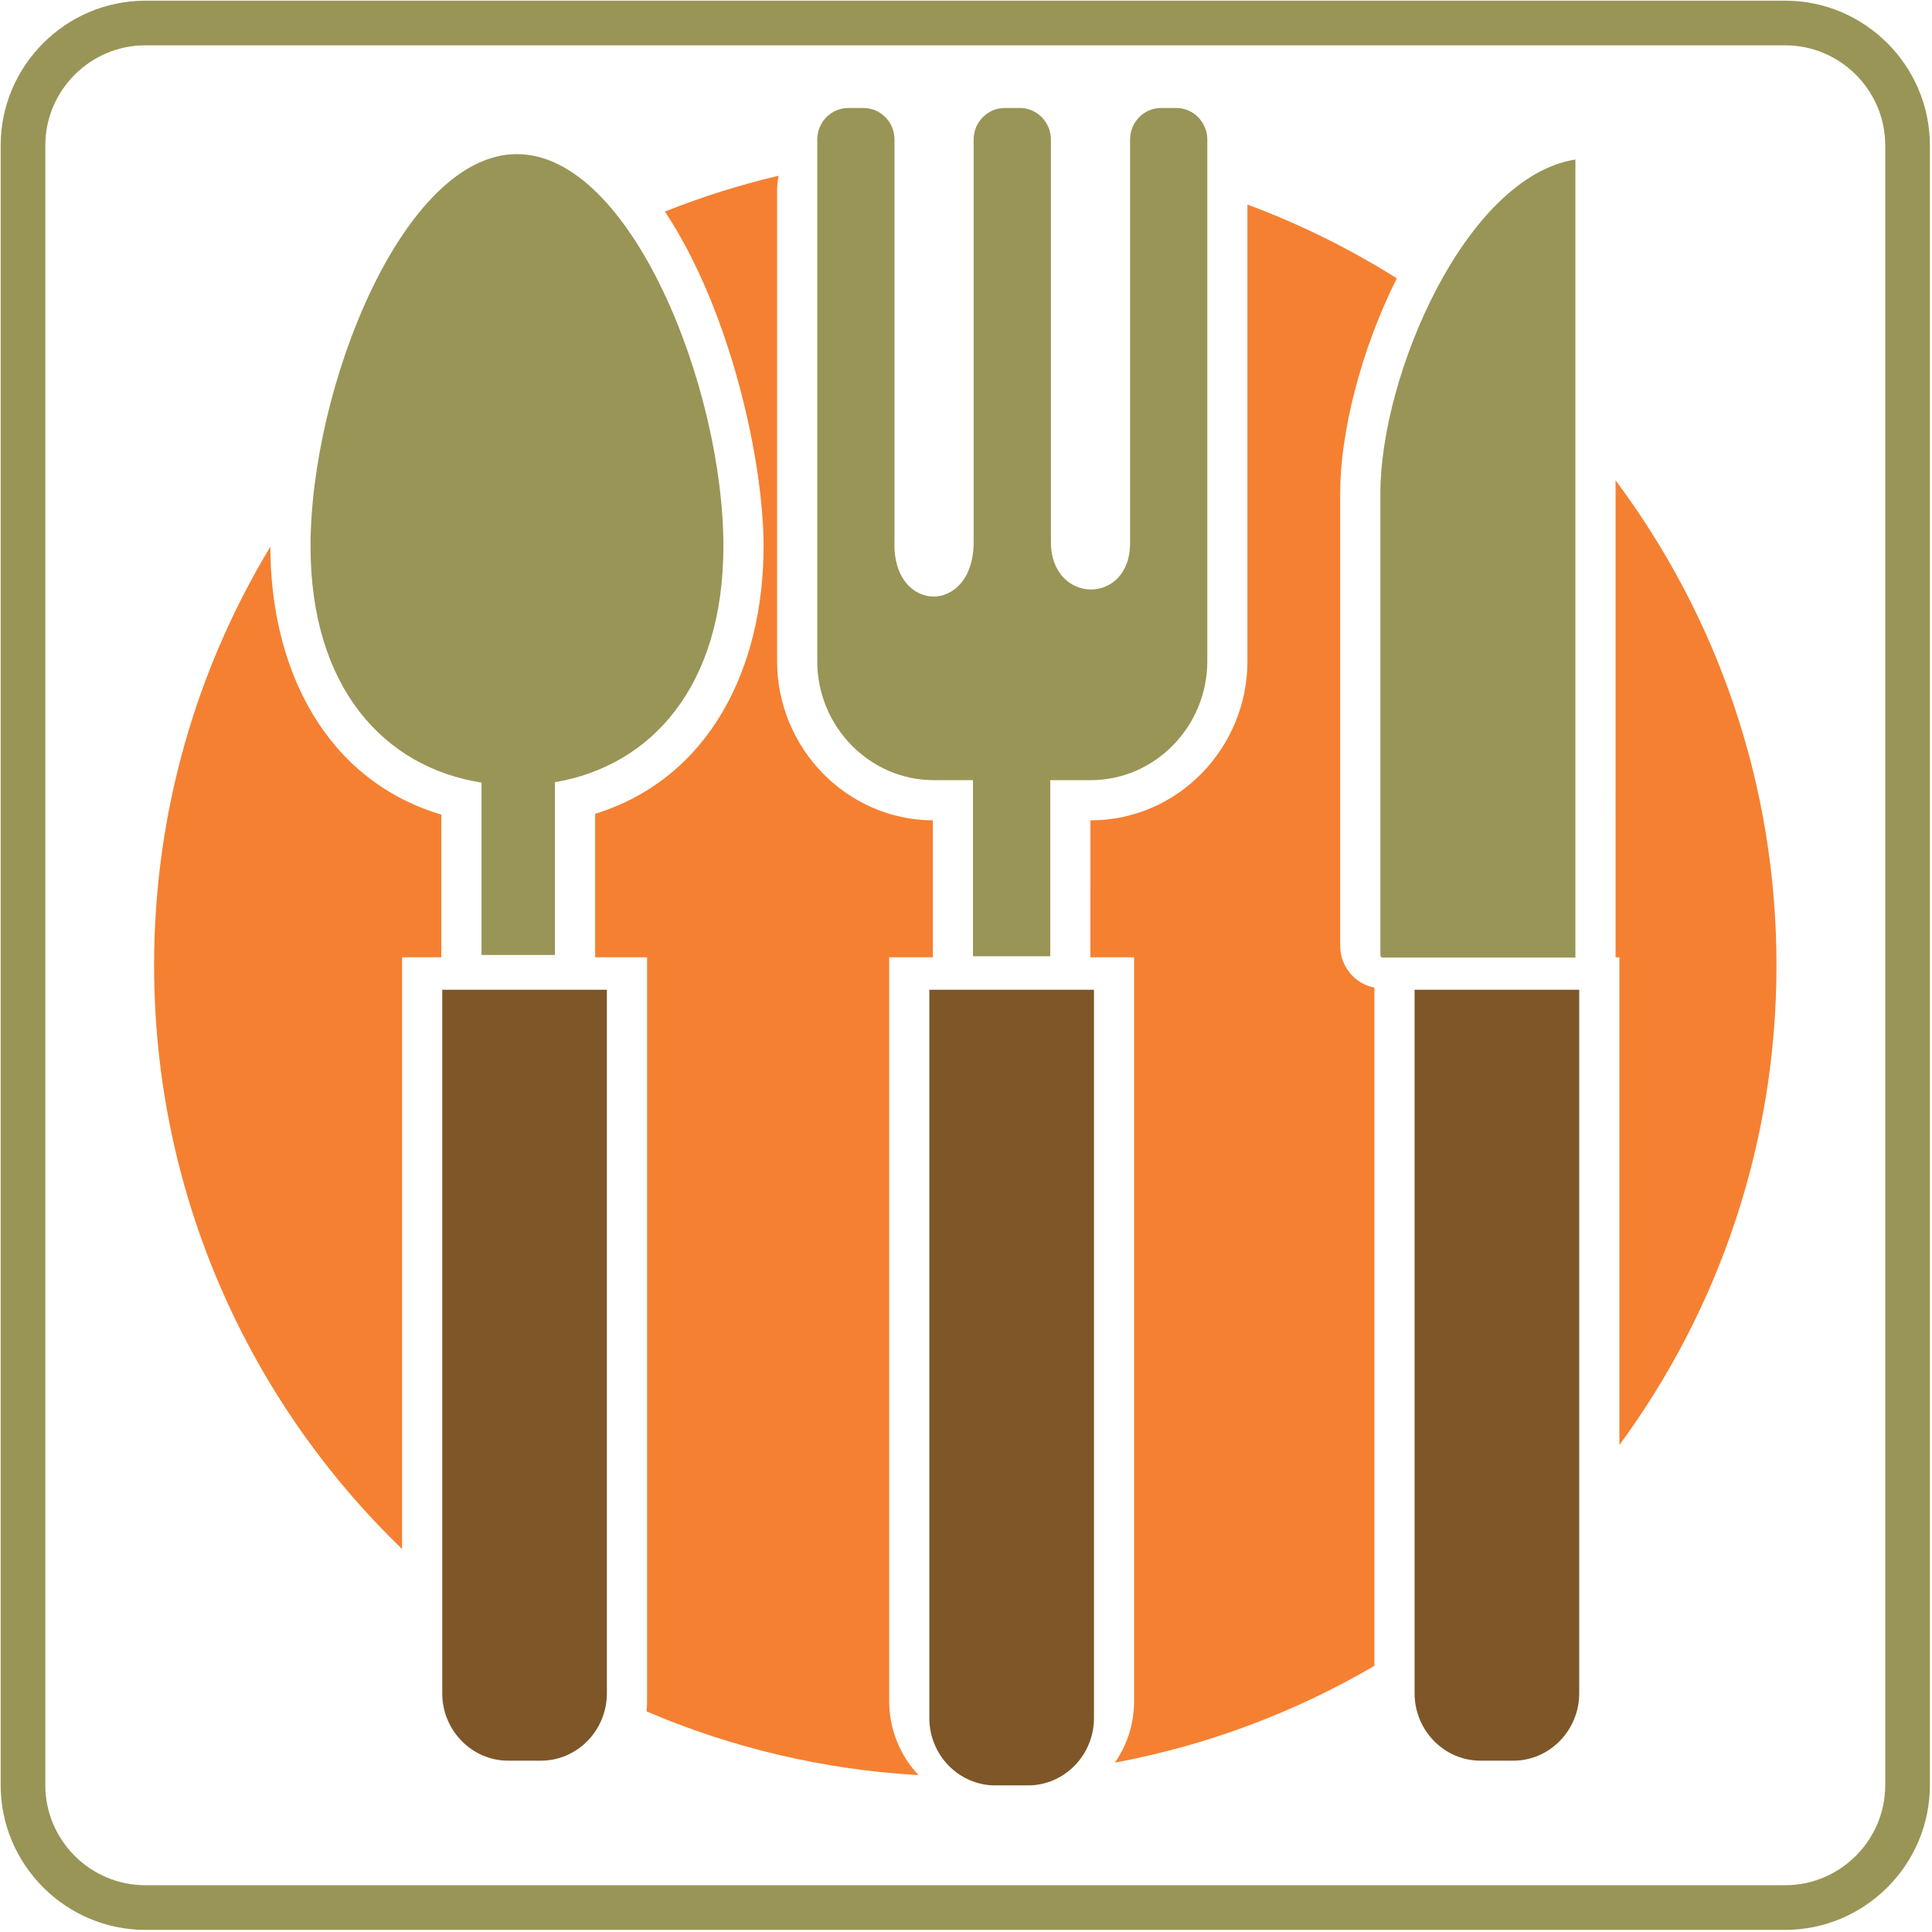 <?xml version="1.0" encoding="utf-8"?>
<!DOCTYPE svg PUBLIC "-//W3C//DTD SVG 1.1//EN" "http://www.w3.org/Graphics/SVG/1.1/DTD/svg11.dtd">
<svg version="1.1" xmlns="http://www.w3.org/2000/svg" xmlns:xlink="http://www.w3.org/1999/xlink" x="0px" y="0px" width="216px" height="216px" viewBox="0 0 216 216" enable-background="new 0 0 216 216" xml:space="preserve">
<path id="_x33_" fill-rule="evenodd" clip-rule="evenodd" fill="#F58031" d="M102.685,198.459
	c-10.739-0.613-20.978-3.092-30.398-7.123c0.037-0.378,0.055-0.764,0.055-1.153v-83.157h-5.804V90.989
	c12.845-4,18.831-16.371,18.831-29.913c0-9.432-3.655-26.315-11.03-37.421c4.1-1.637,8.348-2.98,12.718-4.01
	c-0.118,0.546-0.179,1.111-0.179,1.692v52.581c0,9.652,7.712,17.74,17.415,17.796v15.312H99.41v83.157
	C99.41,193.367,100.651,196.289,102.685,198.459L102.685,198.459z M44.951,173.178c-17.089-16.496-27.723-39.636-27.723-65.258
	c0-17.122,4.748-33.135,12.998-46.799c0.012,13.658,6.125,26.071,19.115,29.956v15.95h-4.391V173.178L44.951,173.178z
	 M139.466,22.872c5.88,2.182,11.471,4.955,16.7,8.248c-4.063,8.096-6.331,17.317-6.331,23.997v50.639
	c0,2.308,1.646,4.234,3.823,4.667v75.818c-8.824,5.168-18.608,8.882-29.011,10.824c1.357-1.959,2.149-4.34,2.149-6.883v-83.157
	h-4.884V91.714h0.037c9.751,0,17.516-8.112,17.516-17.796V22.872L139.466,22.872z M180.622,53.701
	c11.299,15.125,17.991,33.893,17.991,54.219c0,20.067-6.525,38.612-17.564,53.634v-54.528h-0.427V53.701L180.622,53.701z"/>
<path id="_x32_" fill-rule="evenodd" clip-rule="evenodd" fill="#999557" d="M16.251,0.076h183.337
	c8.897,0,16.175,7.279,16.175,16.175v183.336c0,8.895-7.277,16.176-16.175,16.176H16.251c-8.896,0-16.175-7.281-16.175-16.176
	V16.251C0.076,7.355,7.355,0.076,16.251,0.076L16.251,0.076z M16.251,5.067h183.337c6.151,0,11.182,5.032,11.182,11.184v183.336
	c0,6.152-5.03,11.183-11.182,11.183H16.251c-6.152,0-11.184-5.03-11.184-11.183V16.251C5.067,10.1,10.1,5.067,16.251,5.067
	L16.251,5.067z M154.585,107.054h21.547V17.832c-12.308,1.962-21.803,24.186-21.803,37.285v51.673
	C154.329,106.935,154.443,107.054,154.585,107.054L154.585,107.054z M100.005,60.613L100.005,60.613
	c-0.235,8.017,8.837,8.199,8.85,0v-45.01c0-1.94,1.552-3.529,3.454-3.529h1.727c1.901,0,3.457,1.589,3.457,3.529v45.01
	c0.009,7,8.943,7.11,8.85,0v-45.01c0-1.94,1.553-3.529,3.454-3.529h1.727c1.897,0,3.454,1.589,3.454,3.529v45.01v4v9.305
	c0,7.318-5.863,13.305-13.026,13.305h-4.53v19.686h-8.639V87.222h-4.388c-7.163,0-13.026-5.987-13.026-13.305v-9.305v-4v-45.01
	c0-1.94,1.556-3.529,3.456-3.529h1.727c1.901,0,3.456,1.589,3.456,3.529V60.613L100.005,60.613z M62.045,87.45L62.045,87.45v19.316
	h-8.211V87.494c-10.855-1.702-19.115-10.57-19.115-26.418c0-17.727,10.335-43.845,23.079-43.845
	c12.744,0,23.079,26.118,23.079,43.845C80.875,76.784,72.762,85.636,62.045,87.45L62.045,87.45z"/>
<path id="_x31_" fill-rule="evenodd" clip-rule="evenodd" fill="#7E5628" d="M158.152,110.656h18.406v78.664
	c0,4.137-3.315,7.525-7.362,7.525h-3.686c-4.047,0-7.358-3.389-7.358-7.525V110.656L158.152,110.656z M103.901,110.656
	L103.901,110.656h18.406v81.432c0,4.136-3.315,7.521-7.362,7.521h-3.682c-4.051,0-7.362-3.385-7.362-7.521V110.656L103.901,110.656z
	 M49.443,110.656L49.443,110.656h18.406v78.664c0,4.137-3.312,7.525-7.36,7.525h-3.683c-4.049,0-7.362-3.389-7.362-7.525V110.656
	L49.443,110.656z"/>
</svg>
